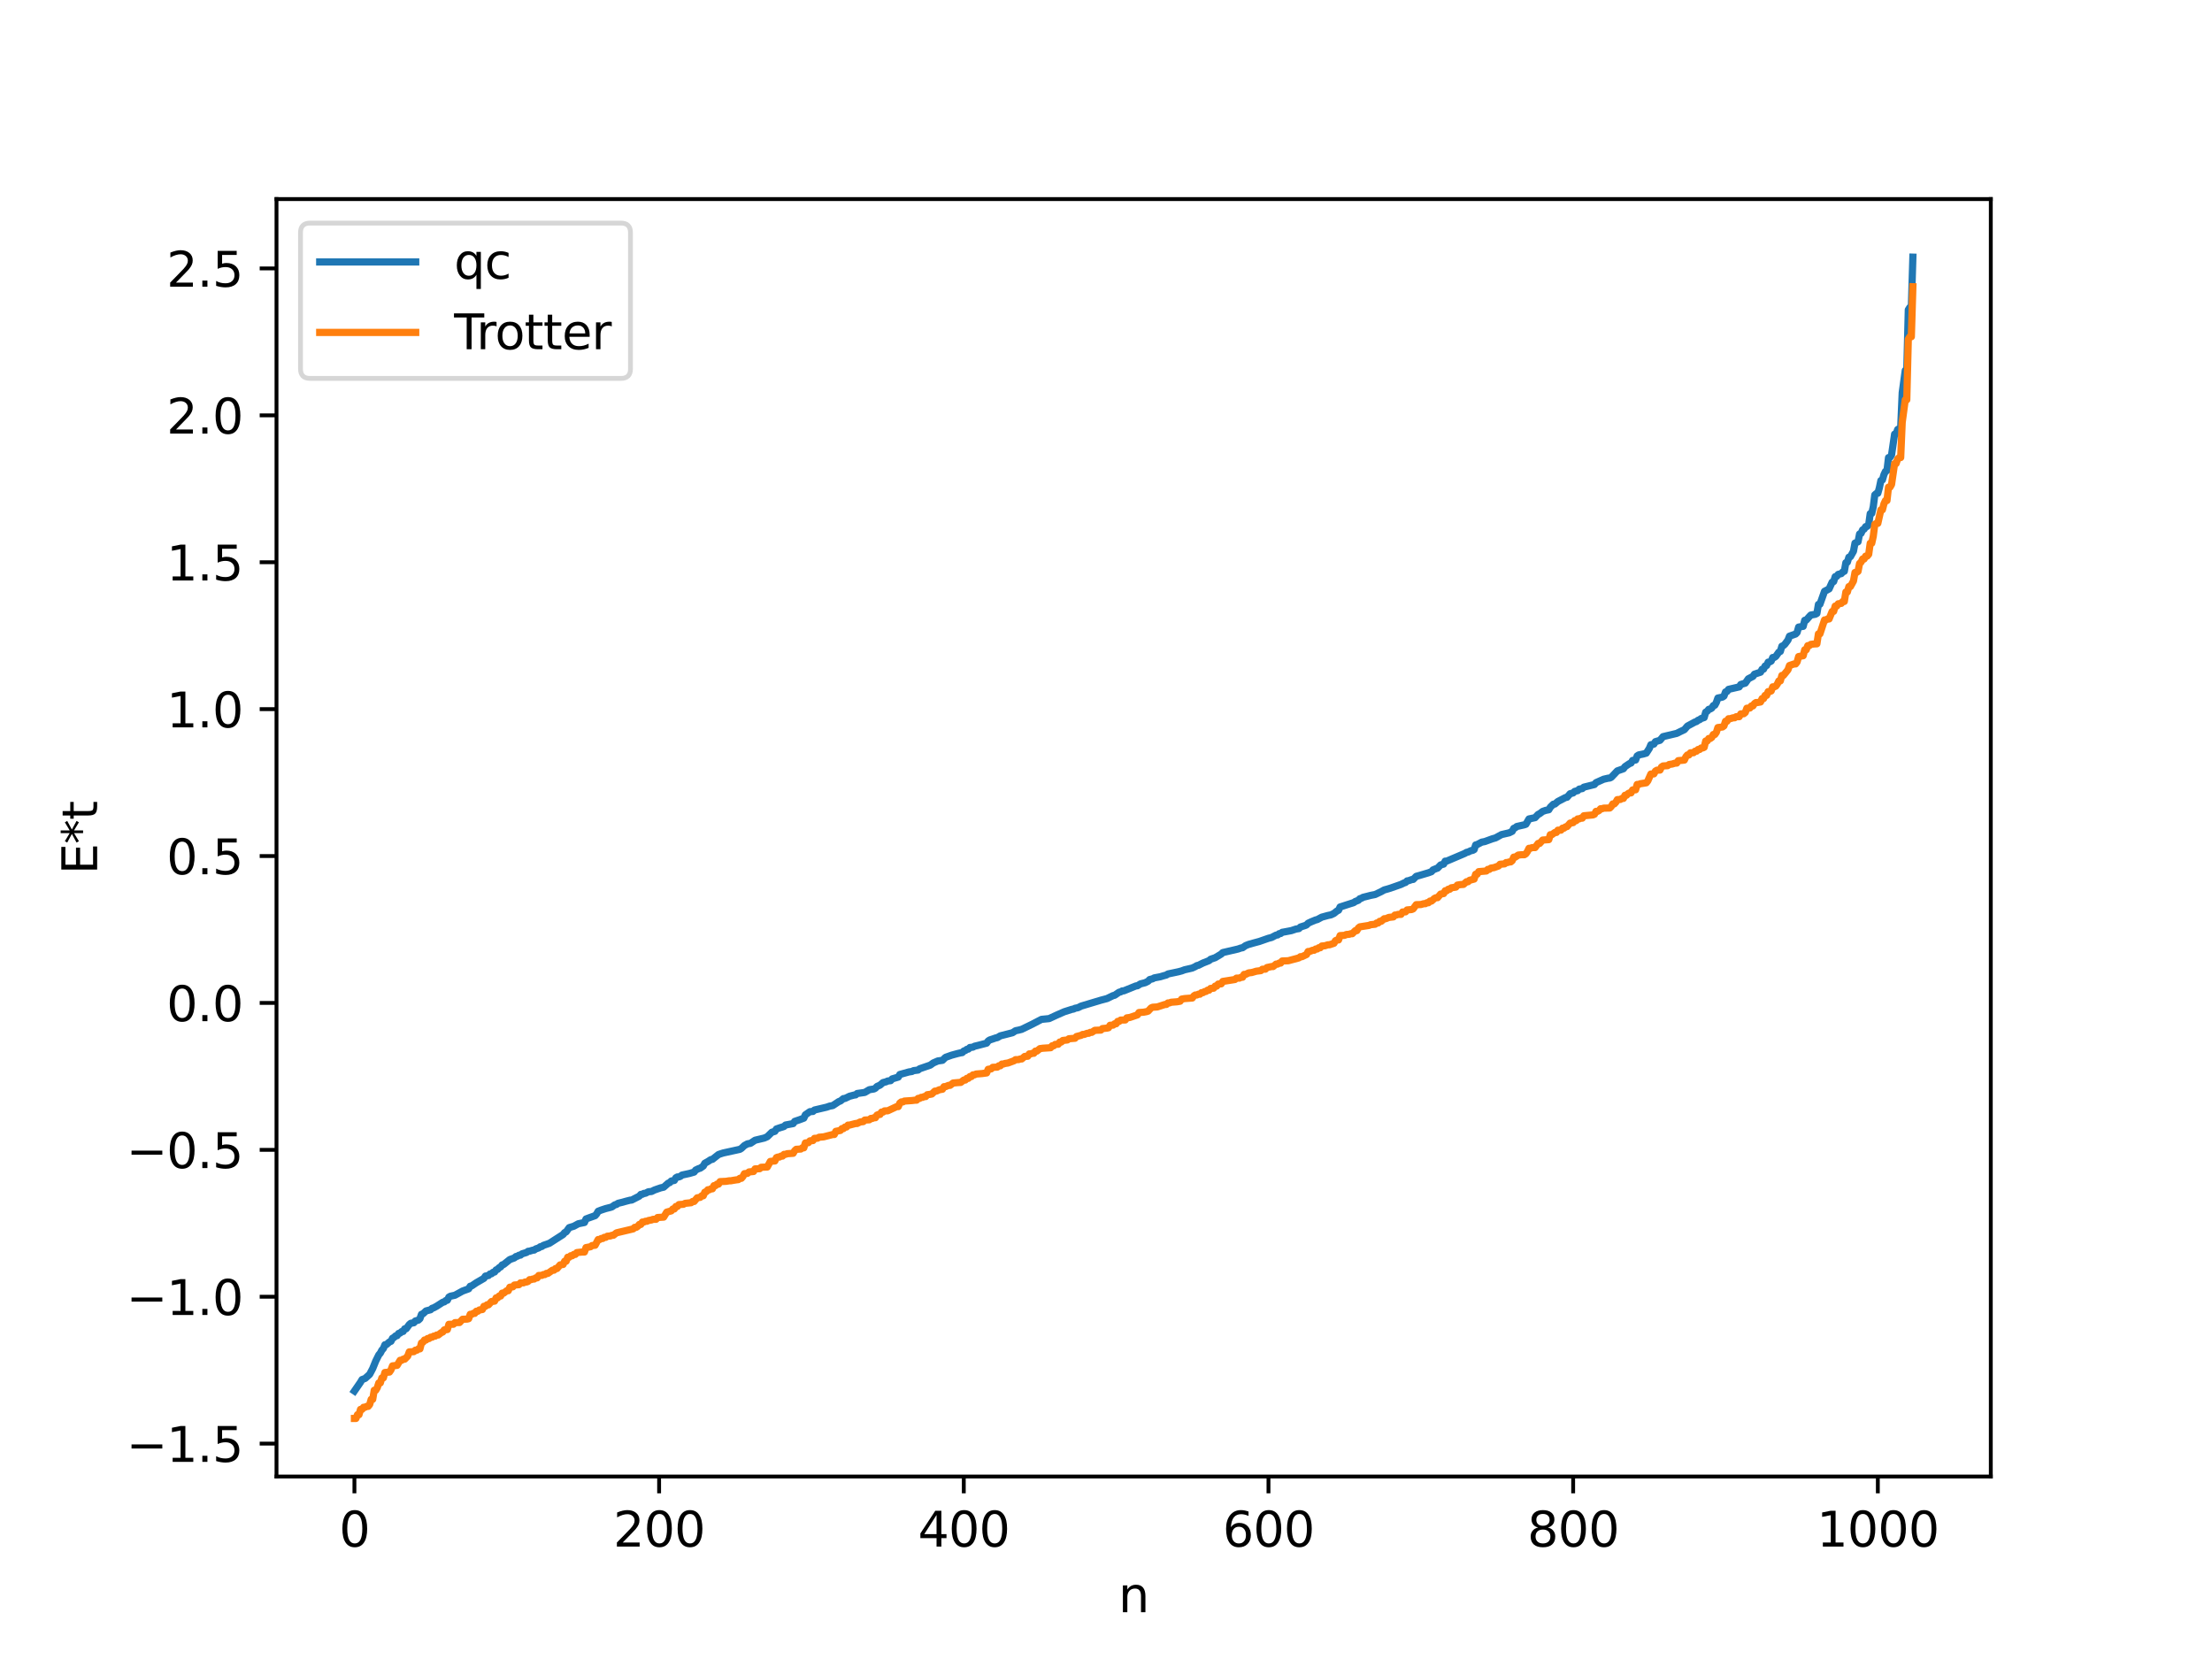 <?xml version="1.0" encoding="utf-8" standalone="no"?>
<!DOCTYPE svg PUBLIC "-//W3C//DTD SVG 1.1//EN"
  "http://www.w3.org/Graphics/SVG/1.1/DTD/svg11.dtd">
<svg xmlns:xlink="http://www.w3.org/1999/xlink" width="460.8pt" height="345.6pt" viewBox="0 0 460.8 345.6" xmlns="http://www.w3.org/2000/svg" version="1.1">
 <defs>
  <style type="text/css">*{stroke-linejoin: round; stroke-linecap: butt}</style>
 </defs>
 <g id="figure_1">
  <g id="patch_1">
   <path d="M 0 345.6 
L 460.8 345.6 
L 460.8 0 
L 0 0 
z
" style="fill: #ffffff"/>
  </g>
  <g id="axes_1">
   <g id="patch_2">
    <path d="M 57.6 307.584 
L 414.72 307.584 
L 414.72 41.472 
L 57.6 41.472 
z
" style="fill: #ffffff"/>
   </g>
   <g id="matplotlib.axis_1">
    <g id="xtick_1">
     <g id="line2d_1">
      <defs>
       <path id="mbce8ba9074" d="M 0 0 
L 0 3.5 
" style="stroke: #000000; stroke-width: 0.8"/>
      </defs>
      <g>
       <use xlink:href="#mbce8ba9074" x="73.833" y="307.584" style="stroke: #000000; stroke-width: 0.8"/>
      </g>
     </g>
     <g id="text_1">
      <!-- 0 -->
      <g transform="translate(70.651 322.182) scale(0.1 -0.1)">
       <defs>
        <path id="DejaVuSans-30" d="M 2034 4250 
Q 1547 4250 1301 3770 
Q 1056 3291 1056 2328 
Q 1056 1369 1301 889 
Q 1547 409 2034 409 
Q 2525 409 2770 889 
Q 3016 1369 3016 2328 
Q 3016 3291 2770 3770 
Q 2525 4250 2034 4250 
z
M 2034 4750 
Q 2819 4750 3233 4129 
Q 3647 3509 3647 2328 
Q 3647 1150 3233 529 
Q 2819 -91 2034 -91 
Q 1250 -91 836 529 
Q 422 1150 422 2328 
Q 422 3509 836 4129 
Q 1250 4750 2034 4750 
z
" transform="scale(0.016)"/>
       </defs>
       <use xlink:href="#DejaVuSans-30"/>
      </g>
     </g>
    </g>
    <g id="xtick_2">
     <g id="line2d_2">
      <g>
       <use xlink:href="#mbce8ba9074" x="137.304" y="307.584" style="stroke: #000000; stroke-width: 0.8"/>
      </g>
     </g>
     <g id="text_2">
      <!-- 200 -->
      <g transform="translate(127.76 322.182) scale(0.1 -0.1)">
       <defs>
        <path id="DejaVuSans-32" d="M 1228 531 
L 3431 531 
L 3431 0 
L 469 0 
L 469 531 
Q 828 903 1448 1529 
Q 2069 2156 2228 2338 
Q 2531 2678 2651 2914 
Q 2772 3150 2772 3378 
Q 2772 3750 2511 3984 
Q 2250 4219 1831 4219 
Q 1534 4219 1204 4116 
Q 875 4013 500 3803 
L 500 4441 
Q 881 4594 1212 4672 
Q 1544 4750 1819 4750 
Q 2544 4750 2975 4387 
Q 3406 4025 3406 3419 
Q 3406 3131 3298 2873 
Q 3191 2616 2906 2266 
Q 2828 2175 2409 1742 
Q 1991 1309 1228 531 
z
" transform="scale(0.016)"/>
       </defs>
       <use xlink:href="#DejaVuSans-32"/>
       <use xlink:href="#DejaVuSans-30" x="63.623"/>
       <use xlink:href="#DejaVuSans-30" x="127.246"/>
      </g>
     </g>
    </g>
    <g id="xtick_3">
     <g id="line2d_3">
      <g>
       <use xlink:href="#mbce8ba9074" x="200.775" y="307.584" style="stroke: #000000; stroke-width: 0.8"/>
      </g>
     </g>
     <g id="text_3">
      <!-- 400 -->
      <g transform="translate(191.231 322.182) scale(0.1 -0.1)">
       <defs>
        <path id="DejaVuSans-34" d="M 2419 4116 
L 825 1625 
L 2419 1625 
L 2419 4116 
z
M 2253 4666 
L 3047 4666 
L 3047 1625 
L 3713 1625 
L 3713 1100 
L 3047 1100 
L 3047 0 
L 2419 0 
L 2419 1100 
L 313 1100 
L 313 1709 
L 2253 4666 
z
" transform="scale(0.016)"/>
       </defs>
       <use xlink:href="#DejaVuSans-34"/>
       <use xlink:href="#DejaVuSans-30" x="63.623"/>
       <use xlink:href="#DejaVuSans-30" x="127.246"/>
      </g>
     </g>
    </g>
    <g id="xtick_4">
     <g id="line2d_4">
      <g>
       <use xlink:href="#mbce8ba9074" x="264.246" y="307.584" style="stroke: #000000; stroke-width: 0.8"/>
      </g>
     </g>
     <g id="text_4">
      <!-- 600 -->
      <g transform="translate(254.702 322.182) scale(0.1 -0.1)">
       <defs>
        <path id="DejaVuSans-36" d="M 2113 2584 
Q 1688 2584 1439 2293 
Q 1191 2003 1191 1497 
Q 1191 994 1439 701 
Q 1688 409 2113 409 
Q 2538 409 2786 701 
Q 3034 994 3034 1497 
Q 3034 2003 2786 2293 
Q 2538 2584 2113 2584 
z
M 3366 4563 
L 3366 3988 
Q 3128 4100 2886 4159 
Q 2644 4219 2406 4219 
Q 1781 4219 1451 3797 
Q 1122 3375 1075 2522 
Q 1259 2794 1537 2939 
Q 1816 3084 2150 3084 
Q 2853 3084 3261 2657 
Q 3669 2231 3669 1497 
Q 3669 778 3244 343 
Q 2819 -91 2113 -91 
Q 1303 -91 875 529 
Q 447 1150 447 2328 
Q 447 3434 972 4092 
Q 1497 4750 2381 4750 
Q 2619 4750 2861 4703 
Q 3103 4656 3366 4563 
z
" transform="scale(0.016)"/>
       </defs>
       <use xlink:href="#DejaVuSans-36"/>
       <use xlink:href="#DejaVuSans-30" x="63.623"/>
       <use xlink:href="#DejaVuSans-30" x="127.246"/>
      </g>
     </g>
    </g>
    <g id="xtick_5">
     <g id="line2d_5">
      <g>
       <use xlink:href="#mbce8ba9074" x="327.717" y="307.584" style="stroke: #000000; stroke-width: 0.8"/>
      </g>
     </g>
     <g id="text_5">
      <!-- 800 -->
      <g transform="translate(318.173 322.182) scale(0.1 -0.1)">
       <defs>
        <path id="DejaVuSans-38" d="M 2034 2216 
Q 1584 2216 1326 1975 
Q 1069 1734 1069 1313 
Q 1069 891 1326 650 
Q 1584 409 2034 409 
Q 2484 409 2743 651 
Q 3003 894 3003 1313 
Q 3003 1734 2745 1975 
Q 2488 2216 2034 2216 
z
M 1403 2484 
Q 997 2584 770 2862 
Q 544 3141 544 3541 
Q 544 4100 942 4425 
Q 1341 4750 2034 4750 
Q 2731 4750 3128 4425 
Q 3525 4100 3525 3541 
Q 3525 3141 3298 2862 
Q 3072 2584 2669 2484 
Q 3125 2378 3379 2068 
Q 3634 1759 3634 1313 
Q 3634 634 3220 271 
Q 2806 -91 2034 -91 
Q 1263 -91 848 271 
Q 434 634 434 1313 
Q 434 1759 690 2068 
Q 947 2378 1403 2484 
z
M 1172 3481 
Q 1172 3119 1398 2916 
Q 1625 2713 2034 2713 
Q 2441 2713 2670 2916 
Q 2900 3119 2900 3481 
Q 2900 3844 2670 4047 
Q 2441 4250 2034 4250 
Q 1625 4250 1398 4047 
Q 1172 3844 1172 3481 
z
" transform="scale(0.016)"/>
       </defs>
       <use xlink:href="#DejaVuSans-38"/>
       <use xlink:href="#DejaVuSans-30" x="63.623"/>
       <use xlink:href="#DejaVuSans-30" x="127.246"/>
      </g>
     </g>
    </g>
    <g id="xtick_6">
     <g id="line2d_6">
      <g>
       <use xlink:href="#mbce8ba9074" x="391.188" y="307.584" style="stroke: #000000; stroke-width: 0.8"/>
      </g>
     </g>
     <g id="text_6">
      <!-- 1000 -->
      <g transform="translate(378.463 322.182) scale(0.1 -0.1)">
       <defs>
        <path id="DejaVuSans-31" d="M 794 531 
L 1825 531 
L 1825 4091 
L 703 3866 
L 703 4441 
L 1819 4666 
L 2450 4666 
L 2450 531 
L 3481 531 
L 3481 0 
L 794 0 
L 794 531 
z
" transform="scale(0.016)"/>
       </defs>
       <use xlink:href="#DejaVuSans-31"/>
       <use xlink:href="#DejaVuSans-30" x="63.623"/>
       <use xlink:href="#DejaVuSans-30" x="127.246"/>
       <use xlink:href="#DejaVuSans-30" x="190.869"/>
      </g>
     </g>
    </g>
    <g id="text_7">
     <!-- n -->
     <g transform="translate(232.991 335.861) scale(0.1 -0.1)">
      <defs>
       <path id="DejaVuSans-6e" d="M 3513 2113 
L 3513 0 
L 2938 0 
L 2938 2094 
Q 2938 2591 2744 2837 
Q 2550 3084 2163 3084 
Q 1697 3084 1428 2787 
Q 1159 2491 1159 1978 
L 1159 0 
L 581 0 
L 581 3500 
L 1159 3500 
L 1159 2956 
Q 1366 3272 1645 3428 
Q 1925 3584 2291 3584 
Q 2894 3584 3203 3211 
Q 3513 2838 3513 2113 
z
" transform="scale(0.016)"/>
      </defs>
      <use xlink:href="#DejaVuSans-6e"/>
     </g>
    </g>
   </g>
   <g id="matplotlib.axis_2">
    <g id="ytick_1">
     <g id="line2d_7">
      <defs>
       <path id="m61a77bcfd3" d="M 0 0 
L -3.5 0 
" style="stroke: #000000; stroke-width: 0.8"/>
      </defs>
      <g>
       <use xlink:href="#m61a77bcfd3" x="57.6" y="300.735" style="stroke: #000000; stroke-width: 0.8"/>
      </g>
     </g>
     <g id="text_8">
      <!-- −1.5 -->
      <g transform="translate(26.317 304.534) scale(0.1 -0.1)">
       <defs>
        <path id="DejaVuSans-2212" d="M 678 2272 
L 4684 2272 
L 4684 1741 
L 678 1741 
L 678 2272 
z
" transform="scale(0.016)"/>
        <path id="DejaVuSans-2e" d="M 684 794 
L 1344 794 
L 1344 0 
L 684 0 
L 684 794 
z
" transform="scale(0.016)"/>
        <path id="DejaVuSans-35" d="M 691 4666 
L 3169 4666 
L 3169 4134 
L 1269 4134 
L 1269 2991 
Q 1406 3038 1543 3061 
Q 1681 3084 1819 3084 
Q 2600 3084 3056 2656 
Q 3513 2228 3513 1497 
Q 3513 744 3044 326 
Q 2575 -91 1722 -91 
Q 1428 -91 1123 -41 
Q 819 9 494 109 
L 494 744 
Q 775 591 1075 516 
Q 1375 441 1709 441 
Q 2250 441 2565 725 
Q 2881 1009 2881 1497 
Q 2881 1984 2565 2268 
Q 2250 2553 1709 2553 
Q 1456 2553 1204 2497 
Q 953 2441 691 2322 
L 691 4666 
z
" transform="scale(0.016)"/>
       </defs>
       <use xlink:href="#DejaVuSans-2212"/>
       <use xlink:href="#DejaVuSans-31" x="83.789"/>
       <use xlink:href="#DejaVuSans-2e" x="147.412"/>
       <use xlink:href="#DejaVuSans-35" x="179.199"/>
      </g>
     </g>
    </g>
    <g id="ytick_2">
     <g id="line2d_8">
      <g>
       <use xlink:href="#m61a77bcfd3" x="57.6" y="270.133" style="stroke: #000000; stroke-width: 0.8"/>
      </g>
     </g>
     <g id="text_9">
      <!-- −1.0 -->
      <g transform="translate(26.317 273.933) scale(0.1 -0.1)">
       <use xlink:href="#DejaVuSans-2212"/>
       <use xlink:href="#DejaVuSans-31" x="83.789"/>
       <use xlink:href="#DejaVuSans-2e" x="147.412"/>
       <use xlink:href="#DejaVuSans-30" x="179.199"/>
      </g>
     </g>
    </g>
    <g id="ytick_3">
     <g id="line2d_9">
      <g>
       <use xlink:href="#m61a77bcfd3" x="57.6" y="239.532" style="stroke: #000000; stroke-width: 0.8"/>
      </g>
     </g>
     <g id="text_10">
      <!-- −0.5 -->
      <g transform="translate(26.317 243.331) scale(0.1 -0.1)">
       <use xlink:href="#DejaVuSans-2212"/>
       <use xlink:href="#DejaVuSans-30" x="83.789"/>
       <use xlink:href="#DejaVuSans-2e" x="147.412"/>
       <use xlink:href="#DejaVuSans-35" x="179.199"/>
      </g>
     </g>
    </g>
    <g id="ytick_4">
     <g id="line2d_10">
      <g>
       <use xlink:href="#m61a77bcfd3" x="57.6" y="208.93" style="stroke: #000000; stroke-width: 0.8"/>
      </g>
     </g>
     <g id="text_11">
      <!-- 0.0 -->
      <g transform="translate(34.697 212.729) scale(0.1 -0.1)">
       <use xlink:href="#DejaVuSans-30"/>
       <use xlink:href="#DejaVuSans-2e" x="63.623"/>
       <use xlink:href="#DejaVuSans-30" x="95.41"/>
      </g>
     </g>
    </g>
    <g id="ytick_5">
     <g id="line2d_11">
      <g>
       <use xlink:href="#m61a77bcfd3" x="57.6" y="178.328" style="stroke: #000000; stroke-width: 0.8"/>
      </g>
     </g>
     <g id="text_12">
      <!-- 0.5 -->
      <g transform="translate(34.697 182.127) scale(0.1 -0.1)">
       <use xlink:href="#DejaVuSans-30"/>
       <use xlink:href="#DejaVuSans-2e" x="63.623"/>
       <use xlink:href="#DejaVuSans-35" x="95.41"/>
      </g>
     </g>
    </g>
    <g id="ytick_6">
     <g id="line2d_12">
      <g>
       <use xlink:href="#m61a77bcfd3" x="57.6" y="147.726" style="stroke: #000000; stroke-width: 0.8"/>
      </g>
     </g>
     <g id="text_13">
      <!-- 1.0 -->
      <g transform="translate(34.697 151.525) scale(0.1 -0.1)">
       <use xlink:href="#DejaVuSans-31"/>
       <use xlink:href="#DejaVuSans-2e" x="63.623"/>
       <use xlink:href="#DejaVuSans-30" x="95.41"/>
      </g>
     </g>
    </g>
    <g id="ytick_7">
     <g id="line2d_13">
      <g>
       <use xlink:href="#m61a77bcfd3" x="57.6" y="117.124" style="stroke: #000000; stroke-width: 0.8"/>
      </g>
     </g>
     <g id="text_14">
      <!-- 1.5 -->
      <g transform="translate(34.697 120.924) scale(0.1 -0.1)">
       <use xlink:href="#DejaVuSans-31"/>
       <use xlink:href="#DejaVuSans-2e" x="63.623"/>
       <use xlink:href="#DejaVuSans-35" x="95.41"/>
      </g>
     </g>
    </g>
    <g id="ytick_8">
     <g id="line2d_14">
      <g>
       <use xlink:href="#m61a77bcfd3" x="57.6" y="86.523" style="stroke: #000000; stroke-width: 0.8"/>
      </g>
     </g>
     <g id="text_15">
      <!-- 2.0 -->
      <g transform="translate(34.697 90.322) scale(0.1 -0.1)">
       <use xlink:href="#DejaVuSans-32"/>
       <use xlink:href="#DejaVuSans-2e" x="63.623"/>
       <use xlink:href="#DejaVuSans-30" x="95.41"/>
      </g>
     </g>
    </g>
    <g id="ytick_9">
     <g id="line2d_15">
      <g>
       <use xlink:href="#m61a77bcfd3" x="57.6" y="55.921" style="stroke: #000000; stroke-width: 0.8"/>
      </g>
     </g>
     <g id="text_16">
      <!-- 2.5 -->
      <g transform="translate(34.697 59.72) scale(0.1 -0.1)">
       <use xlink:href="#DejaVuSans-32"/>
       <use xlink:href="#DejaVuSans-2e" x="63.623"/>
       <use xlink:href="#DejaVuSans-35" x="95.41"/>
      </g>
     </g>
    </g>
    <g id="text_17">
     <!-- E*t -->
     <g transform="translate(20.238 182.148) rotate(-90) scale(0.1 -0.1)">
      <defs>
       <path id="DejaVuSans-45" d="M 628 4666 
L 3578 4666 
L 3578 4134 
L 1259 4134 
L 1259 2753 
L 3481 2753 
L 3481 2222 
L 1259 2222 
L 1259 531 
L 3634 531 
L 3634 0 
L 628 0 
L 628 4666 
z
" transform="scale(0.016)"/>
       <path id="DejaVuSans-2a" d="M 3009 3897 
L 1888 3291 
L 3009 2681 
L 2828 2375 
L 1778 3009 
L 1778 1831 
L 1422 1831 
L 1422 3009 
L 372 2375 
L 191 2681 
L 1313 3291 
L 191 3897 
L 372 4206 
L 1422 3572 
L 1422 4750 
L 1778 4750 
L 1778 3572 
L 2828 4206 
L 3009 3897 
z
" transform="scale(0.016)"/>
       <path id="DejaVuSans-74" d="M 1172 4494 
L 1172 3500 
L 2356 3500 
L 2356 3053 
L 1172 3053 
L 1172 1153 
Q 1172 725 1289 603 
Q 1406 481 1766 481 
L 2356 481 
L 2356 0 
L 1766 0 
Q 1100 0 847 248 
Q 594 497 594 1153 
L 594 3053 
L 172 3053 
L 172 3500 
L 594 3500 
L 594 4494 
L 1172 4494 
z
" transform="scale(0.016)"/>
      </defs>
      <use xlink:href="#DejaVuSans-45"/>
      <use xlink:href="#DejaVuSans-2a" x="63.184"/>
      <use xlink:href="#DejaVuSans-74" x="113.184"/>
     </g>
    </g>
   </g>
   <g id="line2d_16">
    <path d="M 73.833 289.777 
L 75.102 287.937 
L 75.42 287.393 
L 76.054 287.159 
L 77.006 286.3 
L 77.641 285.091 
L 78.276 283.527 
L 78.91 282.247 
L 79.228 281.88 
L 79.545 281.268 
L 79.862 280.92 
L 80.18 280.139 
L 80.497 280.098 
L 81.132 279.545 
L 81.449 279.422 
L 81.767 278.778 
L 82.084 278.614 
L 82.401 278.298 
L 82.719 278.248 
L 83.036 277.78 
L 83.353 277.701 
L 83.671 277.395 
L 83.988 277.367 
L 84.305 276.813 
L 84.623 276.797 
L 85.258 275.927 
L 85.575 275.666 
L 86.21 275.554 
L 86.527 275.181 
L 87.162 275.001 
L 87.479 274.7 
L 87.796 273.799 
L 88.114 273.688 
L 88.748 273.094 
L 89.7 272.842 
L 90.018 272.542 
L 90.335 272.447 
L 90.97 272.1 
L 92.239 271.282 
L 92.557 271.206 
L 92.874 270.925 
L 93.191 270.864 
L 93.509 270.213 
L 93.826 270.027 
L 94.778 269.82 
L 96.365 268.946 
L 97.634 268.484 
L 97.952 267.948 
L 98.269 267.87 
L 99.221 267.222 
L 100.808 266.304 
L 101.125 265.829 
L 101.76 265.718 
L 102.077 265.388 
L 102.395 265.345 
L 102.712 265.045 
L 103.029 264.99 
L 103.347 264.542 
L 103.664 264.428 
L 103.981 264.073 
L 104.299 263.919 
L 104.616 263.504 
L 104.934 263.406 
L 106.203 262.386 
L 107.155 262.048 
L 107.472 261.76 
L 107.79 261.696 
L 108.107 261.489 
L 108.424 261.468 
L 108.742 261.196 
L 109.694 260.91 
L 110.011 260.671 
L 110.329 260.64 
L 110.963 260.444 
L 111.281 260.412 
L 111.598 260.174 
L 112.233 259.96 
L 112.55 259.721 
L 112.867 259.668 
L 113.185 259.44 
L 114.454 258.996 
L 117.31 257.164 
L 117.628 256.768 
L 117.945 256.615 
L 118.58 255.735 
L 119.532 255.446 
L 120.484 254.928 
L 121.753 254.669 
L 122.071 253.935 
L 122.705 253.697 
L 123.975 253.244 
L 124.292 252.876 
L 124.61 252.327 
L 125.244 252.078 
L 126.196 251.763 
L 127.148 251.524 
L 127.466 251.425 
L 128.1 250.978 
L 128.418 250.914 
L 128.735 250.675 
L 129.687 250.444 
L 130.322 250.262 
L 131.274 250.015 
L 131.591 249.995 
L 133.178 249.178 
L 133.496 248.816 
L 133.813 248.791 
L 134.13 248.606 
L 134.448 248.59 
L 135.082 248.263 
L 135.717 248.213 
L 136.352 247.897 
L 136.986 247.674 
L 137.621 247.454 
L 138.256 247.311 
L 138.891 246.752 
L 139.208 246.467 
L 139.525 246.356 
L 139.843 246.025 
L 140.477 245.906 
L 140.795 245.353 
L 141.112 245.177 
L 141.429 245.176 
L 141.747 245.049 
L 142.064 244.789 
L 143.651 244.445 
L 144.603 244.167 
L 144.92 243.743 
L 145.555 243.44 
L 145.872 243.354 
L 146.507 242.906 
L 146.824 242.329 
L 147.459 241.974 
L 148.094 241.561 
L 148.411 241.514 
L 149.681 240.509 
L 150.633 240.191 
L 154.124 239.428 
L 154.441 239.232 
L 155.076 238.636 
L 155.71 238.286 
L 156.345 238.172 
L 157.297 237.531 
L 159.201 237.077 
L 159.836 236.801 
L 160.788 235.867 
L 161.423 235.681 
L 161.74 235.185 
L 162.375 234.964 
L 163.327 234.662 
L 163.644 234.362 
L 165.231 234.064 
L 165.548 233.606 
L 166.5 233.285 
L 167.453 232.931 
L 167.77 232.238 
L 168.722 231.579 
L 169.357 231.534 
L 169.674 231.236 
L 171.261 230.865 
L 172.213 230.642 
L 172.848 230.422 
L 173.482 230.31 
L 174.752 229.47 
L 175.069 229.366 
L 175.704 228.854 
L 176.021 228.833 
L 176.973 228.372 
L 177.925 228.119 
L 178.243 228.084 
L 178.56 227.798 
L 180.147 227.574 
L 181.099 227.004 
L 182.051 226.854 
L 182.368 226.689 
L 182.686 226.334 
L 183.32 226.058 
L 183.955 225.515 
L 184.59 225.36 
L 184.907 225.198 
L 185.542 225.119 
L 185.859 224.753 
L 187.129 224.378 
L 187.446 223.835 
L 189.35 223.304 
L 189.985 223.211 
L 190.302 223.035 
L 191.254 222.913 
L 191.572 222.647 
L 193.793 221.884 
L 194.428 221.429 
L 195.38 221.014 
L 196.332 220.883 
L 196.967 220.265 
L 198.236 219.813 
L 199.505 219.466 
L 200.14 219.32 
L 200.458 219.276 
L 200.775 218.948 
L 201.092 218.843 
L 201.41 218.6 
L 201.727 218.547 
L 202.044 218.213 
L 202.679 218.145 
L 202.996 217.951 
L 203.631 217.803 
L 205.535 217.308 
L 205.853 216.864 
L 206.17 216.647 
L 206.805 216.441 
L 207.439 216.217 
L 207.757 216.161 
L 208.391 215.783 
L 210.93 215.136 
L 211.565 214.718 
L 212.2 214.591 
L 212.834 214.428 
L 215.056 213.349 
L 216.96 212.353 
L 218.547 212.193 
L 220.134 211.459 
L 221.72 210.763 
L 223.307 210.257 
L 223.624 210.21 
L 223.942 210.045 
L 224.577 209.917 
L 225.211 209.593 
L 229.337 208.356 
L 230.606 208.02 
L 231.876 207.403 
L 232.193 207.336 
L 233.145 206.688 
L 233.462 206.628 
L 233.78 206.426 
L 234.097 206.415 
L 236.636 205.385 
L 236.953 205.352 
L 237.588 204.958 
L 238.54 204.721 
L 239.175 204.408 
L 239.492 204.06 
L 240.127 203.899 
L 240.444 203.715 
L 241.714 203.474 
L 242.348 203.282 
L 242.983 203.111 
L 243.3 202.897 
L 244.887 202.563 
L 245.522 202.425 
L 246.157 202.257 
L 246.791 202.018 
L 247.743 201.806 
L 248.378 201.653 
L 249.013 201.358 
L 249.33 201.148 
L 249.648 201.096 
L 250.6 200.617 
L 251.869 200.115 
L 252.186 199.83 
L 253.139 199.509 
L 254.408 198.747 
L 254.725 198.438 
L 257.899 197.701 
L 258.534 197.48 
L 258.851 197.432 
L 259.486 196.986 
L 260.12 196.735 
L 261.072 196.466 
L 262.342 196.124 
L 264.246 195.458 
L 264.881 195.298 
L 265.833 194.802 
L 266.15 194.768 
L 266.467 194.502 
L 266.785 194.471 
L 267.102 194.218 
L 267.737 194.104 
L 269.006 193.864 
L 269.958 193.544 
L 270.593 193.44 
L 270.91 193.113 
L 271.862 192.809 
L 272.18 192.678 
L 272.497 192.329 
L 273.132 192.034 
L 274.084 191.642 
L 274.401 191.572 
L 275.353 191.06 
L 276.623 190.712 
L 277.258 190.58 
L 277.892 190.279 
L 278.527 189.769 
L 278.844 189.62 
L 279.162 188.941 
L 282.018 188.02 
L 282.335 187.795 
L 282.97 187.548 
L 283.287 187.211 
L 283.605 187.136 
L 283.922 186.935 
L 284.874 186.697 
L 285.509 186.532 
L 286.461 186.343 
L 287.73 185.742 
L 288.365 185.388 
L 289 185.214 
L 289.634 185.023 
L 291.856 184.241 
L 292.491 183.933 
L 292.808 183.828 
L 293.125 183.509 
L 293.443 183.463 
L 294.077 183.235 
L 294.395 183.197 
L 295.029 182.553 
L 295.664 182.383 
L 297.568 181.819 
L 298.203 181.583 
L 298.52 181.216 
L 299.155 180.953 
L 299.472 180.846 
L 300.107 180.183 
L 300.742 180.007 
L 301.059 179.389 
L 301.377 179.385 
L 305.185 177.763 
L 305.502 177.556 
L 305.82 177.5 
L 306.454 177.197 
L 306.772 177.159 
L 307.089 176.985 
L 307.406 176.013 
L 307.724 175.936 
L 308.676 175.433 
L 309.31 175.311 
L 310.897 174.733 
L 311.532 174.556 
L 312.801 173.856 
L 314.388 173.492 
L 315.023 173.174 
L 315.34 172.56 
L 315.658 172.434 
L 315.975 172.176 
L 317.562 171.817 
L 317.879 171.699 
L 318.514 170.602 
L 319.783 170.334 
L 320.418 169.652 
L 320.735 169.511 
L 321.37 169.03 
L 322.005 168.812 
L 322.639 168.689 
L 322.957 168.155 
L 323.591 167.534 
L 323.909 167.498 
L 324.543 166.962 
L 326.13 166.137 
L 326.448 166.084 
L 327.082 165.349 
L 327.717 165.18 
L 328.034 164.862 
L 328.669 164.705 
L 328.986 164.385 
L 329.621 164.278 
L 329.939 163.981 
L 332.16 163.429 
L 332.477 163.039 
L 334.064 162.329 
L 335.016 162.108 
L 335.334 162.083 
L 335.651 161.93 
L 336.92 160.591 
L 338.19 160.147 
L 338.507 159.707 
L 339.459 159.065 
L 339.777 158.954 
L 340.094 158.413 
L 340.729 158.323 
L 341.046 157.481 
L 341.363 157.265 
L 342.315 157.075 
L 342.95 156.892 
L 343.585 155.91 
L 343.902 155.145 
L 344.537 155.011 
L 344.854 154.5 
L 345.806 154.219 
L 346.441 153.454 
L 349.297 152.776 
L 349.932 152.455 
L 350.884 152.006 
L 351.519 151.259 
L 353.105 150.403 
L 353.423 150.308 
L 353.74 150.036 
L 354.058 149.931 
L 354.375 149.684 
L 355.01 149.48 
L 355.327 148.347 
L 355.644 148.174 
L 355.962 147.766 
L 356.279 147.697 
L 356.596 147.503 
L 356.914 146.991 
L 357.231 146.912 
L 357.548 146.323 
L 357.866 145.414 
L 358.818 145.22 
L 359.135 145.004 
L 359.453 144.145 
L 359.77 144.047 
L 360.087 143.605 
L 362.309 143.092 
L 362.626 142.595 
L 363.578 142.307 
L 364.213 141.403 
L 365.165 140.908 
L 365.482 140.446 
L 366.752 140.027 
L 367.069 139.42 
L 367.386 139.396 
L 367.704 138.733 
L 368.021 138.639 
L 368.339 137.939 
L 368.656 137.895 
L 368.973 137.719 
L 369.291 136.968 
L 369.608 136.954 
L 369.925 136.749 
L 370.56 135.858 
L 370.877 135.707 
L 371.195 134.618 
L 371.512 134.491 
L 371.829 134.194 
L 372.464 133.343 
L 372.781 132.528 
L 374.051 132.079 
L 374.368 131.754 
L 374.686 130.632 
L 375.638 130.479 
L 375.955 129.219 
L 376.272 129.18 
L 376.907 128.463 
L 377.224 128.128 
L 378.177 127.96 
L 378.494 127.784 
L 378.811 125.91 
L 379.129 125.871 
L 380.081 123.18 
L 381.033 122.68 
L 381.667 121.276 
L 381.985 121.148 
L 382.302 120.128 
L 382.62 120.071 
L 382.937 119.651 
L 383.572 119.497 
L 383.889 119.142 
L 384.206 119.012 
L 384.524 117.219 
L 384.841 117.112 
L 385.158 116.077 
L 385.476 115.966 
L 386.11 114.845 
L 386.428 113.139 
L 387.062 112.866 
L 387.38 111.237 
L 387.697 111.102 
L 388.015 110.377 
L 388.332 110.23 
L 388.649 109.703 
L 388.967 109.653 
L 389.284 109.267 
L 389.601 107.002 
L 389.919 106.951 
L 390.236 105.563 
L 390.553 103.097 
L 390.871 102.816 
L 391.188 102.75 
L 391.505 101.632 
L 391.823 100.104 
L 392.14 99.976 
L 392.458 98.879 
L 392.775 98.202 
L 393.092 98.038 
L 393.41 95.33 
L 393.727 95.277 
L 394.044 94.77 
L 394.679 90.435 
L 394.996 90.375 
L 395.314 89.473 
L 395.948 89.105 
L 396.266 81.803 
L 396.9 77.166 
L 397.218 77.071 
L 397.535 64.537 
L 397.853 64.036 
L 398.17 63.939 
L 398.487 53.568 
L 398.487 53.568 
" clip-path="url(#pd77323ce01)" style="fill: none; stroke: #1f77b4; stroke-width: 1.5; stroke-linecap: square"/>
   </g>
   <g id="line2d_17">
    <path d="M 73.833 295.488 
L 74.15 295.488 
L 74.467 294.708 
L 74.785 294.708 
L 75.102 293.599 
L 75.42 293.599 
L 75.737 293.161 
L 76.054 293.161 
L 76.372 292.977 
L 76.689 292.977 
L 77.006 292.595 
L 77.324 291.51 
L 77.641 291.51 
L 77.958 289.619 
L 78.276 289.619 
L 78.593 289.082 
L 78.91 288.092 
L 79.228 288.092 
L 79.545 287.043 
L 79.862 287.043 
L 80.18 285.914 
L 81.132 285.827 
L 81.449 285.368 
L 81.767 284.535 
L 82.719 284.43 
L 83.353 283.374 
L 83.671 283.374 
L 83.988 283.141 
L 84.305 283.141 
L 84.94 282.498 
L 85.258 281.623 
L 86.21 281.574 
L 86.527 281.267 
L 86.844 281.267 
L 87.162 280.996 
L 87.479 280.996 
L 87.796 279.764 
L 88.114 279.6 
L 88.431 279.147 
L 88.748 279.147 
L 89.066 278.842 
L 89.383 278.842 
L 89.7 278.563 
L 90.018 278.563 
L 90.335 278.34 
L 90.653 278.34 
L 90.97 278.11 
L 91.287 278.11 
L 91.922 277.612 
L 92.239 277.479 
L 92.557 277.032 
L 93.191 276.971 
L 93.509 275.879 
L 94.461 275.864 
L 94.778 275.528 
L 95.73 275.506 
L 96.365 274.824 
L 97.317 274.792 
L 97.634 274.706 
L 97.952 273.797 
L 98.269 273.797 
L 98.586 273.597 
L 98.904 273.597 
L 99.221 273.156 
L 99.539 273.156 
L 99.856 272.89 
L 100.491 272.794 
L 100.808 272.126 
L 101.125 272.126 
L 101.443 271.823 
L 101.76 271.823 
L 102.395 271.13 
L 103.029 271.052 
L 103.347 270.371 
L 103.664 270.371 
L 103.981 269.987 
L 104.299 269.987 
L 104.616 269.383 
L 104.934 269.383 
L 105.568 268.881 
L 105.886 268.881 
L 106.203 268.152 
L 106.838 268.069 
L 107.155 267.697 
L 108.107 267.623 
L 108.424 267.25 
L 109.059 267.237 
L 109.377 267.07 
L 109.694 267.07 
L 110.011 266.936 
L 110.329 266.576 
L 110.646 266.576 
L 110.963 266.448 
L 111.281 266.448 
L 111.598 266.202 
L 111.915 266.202 
L 112.233 265.702 
L 112.867 265.691 
L 113.185 265.518 
L 113.502 265.518 
L 113.82 265.273 
L 114.137 265.273 
L 115.089 264.602 
L 115.406 264.602 
L 115.724 264.259 
L 116.041 264.259 
L 116.676 263.505 
L 117.31 263.41 
L 117.628 262.737 
L 117.945 262.737 
L 118.262 261.902 
L 118.58 261.902 
L 118.897 261.594 
L 119.215 261.594 
L 119.532 261.318 
L 119.849 261.318 
L 120.167 260.936 
L 121.119 260.833 
L 121.753 260.817 
L 122.071 259.899 
L 123.023 259.718 
L 123.34 259.47 
L 123.975 259.405 
L 124.61 258.217 
L 124.927 258.217 
L 125.244 258.002 
L 125.562 258.002 
L 125.879 257.761 
L 126.196 257.761 
L 126.514 257.527 
L 127.148 257.479 
L 127.466 257.329 
L 127.783 257.329 
L 128.418 256.826 
L 131.909 255.997 
L 132.226 255.675 
L 132.543 255.675 
L 132.861 255.46 
L 133.178 255.074 
L 133.496 255.074 
L 133.813 254.575 
L 134.13 254.575 
L 134.448 254.415 
L 134.765 254.415 
L 135.082 254.254 
L 135.717 254.142 
L 136.034 254.008 
L 136.669 254 
L 136.986 253.631 
L 138.256 253.548 
L 138.891 252.509 
L 139.843 252.245 
L 140.16 251.852 
L 140.477 251.852 
L 140.795 251.333 
L 141.112 251.333 
L 141.429 250.937 
L 142.381 250.871 
L 142.699 250.68 
L 143.968 250.55 
L 144.286 250.288 
L 144.603 250.288 
L 145.238 249.529 
L 145.872 249.429 
L 146.19 249.102 
L 146.507 249.102 
L 146.824 248.349 
L 147.142 248.246 
L 147.459 247.851 
L 147.777 247.851 
L 148.094 247.651 
L 148.411 247.651 
L 148.729 246.992 
L 149.046 246.992 
L 149.363 246.676 
L 149.681 246.676 
L 149.998 246.152 
L 151.267 246.092 
L 151.902 245.984 
L 152.22 245.984 
L 152.854 245.87 
L 153.489 245.771 
L 153.806 245.736 
L 154.124 245.466 
L 154.441 245.466 
L 154.758 245.101 
L 155.076 244.499 
L 155.71 244.436 
L 156.028 244.136 
L 156.98 244.042 
L 157.297 243.502 
L 158.249 243.464 
L 158.567 243.166 
L 159.836 243.112 
L 160.471 241.949 
L 161.105 241.872 
L 161.423 241.853 
L 161.74 241.156 
L 162.058 241.034 
L 162.375 241.034 
L 162.692 240.836 
L 163.01 240.836 
L 163.327 240.476 
L 163.644 240.476 
L 163.962 240.34 
L 165.231 240.252 
L 165.548 239.711 
L 165.866 239.424 
L 166.818 239.365 
L 167.135 239.117 
L 167.453 239.117 
L 167.77 238.099 
L 168.405 238.04 
L 168.722 237.66 
L 169.357 237.598 
L 169.674 237.141 
L 170.309 237.11 
L 170.626 236.908 
L 171.578 236.825 
L 173.482 236.337 
L 173.8 236.337 
L 174.117 235.678 
L 175.069 235.493 
L 175.386 235.111 
L 175.704 235.111 
L 176.021 234.78 
L 176.339 234.78 
L 176.656 234.377 
L 176.973 234.377 
L 178.243 234.044 
L 178.56 234.044 
L 179.195 233.723 
L 179.829 233.654 
L 180.147 233.328 
L 181.099 233.275 
L 181.416 232.991 
L 181.734 232.991 
L 182.051 232.84 
L 182.368 232.84 
L 182.686 232.305 
L 183.003 232.167 
L 183.32 232.167 
L 183.638 231.668 
L 183.955 231.668 
L 184.272 231.415 
L 184.907 231.411 
L 186.811 230.526 
L 187.129 230.526 
L 187.446 229.796 
L 187.763 229.552 
L 188.081 229.552 
L 188.398 229.373 
L 189.985 229.265 
L 190.62 229.187 
L 190.937 229.187 
L 191.254 228.817 
L 191.572 228.817 
L 191.889 228.599 
L 192.206 228.599 
L 192.524 228.434 
L 192.841 228.434 
L 193.158 228.052 
L 193.793 227.967 
L 194.11 227.904 
L 194.745 227.303 
L 195.062 227.303 
L 195.697 227.011 
L 196.332 226.909 
L 196.649 226.375 
L 196.967 226.375 
L 197.601 226.097 
L 197.919 226.097 
L 198.553 225.613 
L 199.505 225.525 
L 200.14 225.485 
L 200.775 224.994 
L 201.092 224.994 
L 201.41 224.64 
L 201.727 224.64 
L 202.044 224.269 
L 202.362 224.269 
L 202.679 223.914 
L 202.996 223.914 
L 203.314 223.744 
L 204.583 223.643 
L 205.535 223.514 
L 205.853 222.755 
L 206.487 222.665 
L 206.805 222.344 
L 207.757 222.302 
L 208.074 222.023 
L 208.391 222.023 
L 208.709 221.661 
L 209.026 221.661 
L 209.343 221.54 
L 209.978 221.445 
L 211.248 220.974 
L 211.565 220.741 
L 212.2 220.734 
L 212.517 220.603 
L 212.834 220.603 
L 213.469 220.072 
L 214.104 220.033 
L 214.421 219.545 
L 214.739 219.545 
L 215.056 219.416 
L 215.373 219.416 
L 215.691 218.965 
L 216.008 218.965 
L 216.643 218.447 
L 217.277 218.362 
L 218.864 218.26 
L 219.181 217.86 
L 219.499 217.86 
L 219.816 217.569 
L 220.451 217.534 
L 220.768 217.075 
L 221.086 217.075 
L 221.403 216.747 
L 222.355 216.642 
L 222.672 216.39 
L 223.942 216.29 
L 224.259 215.925 
L 225.211 215.68 
L 225.529 215.495 
L 225.846 215.495 
L 226.481 215.254 
L 226.798 215.254 
L 227.115 215.06 
L 227.433 215.06 
L 228.067 214.637 
L 229.337 214.584 
L 229.654 214.272 
L 230.606 214.175 
L 230.924 214.103 
L 231.241 213.584 
L 231.876 213.553 
L 232.193 213.272 
L 232.51 213.272 
L 232.828 212.778 
L 233.145 212.778 
L 233.462 212.496 
L 234.415 212.476 
L 234.732 212.04 
L 235.367 211.957 
L 236.953 211.418 
L 237.271 210.926 
L 238.223 210.861 
L 238.858 210.742 
L 239.175 210.636 
L 239.81 209.958 
L 240.127 209.826 
L 241.079 209.766 
L 242.666 209.252 
L 242.983 209.24 
L 243.3 208.935 
L 243.618 208.935 
L 243.935 208.789 
L 245.205 208.688 
L 245.839 208.573 
L 246.157 208.134 
L 246.791 208.022 
L 248.378 207.904 
L 248.696 207.463 
L 249.013 207.274 
L 249.33 207.274 
L 249.648 207.111 
L 249.965 207.111 
L 250.282 206.792 
L 250.6 206.792 
L 250.917 206.574 
L 251.234 206.535 
L 251.552 206.274 
L 251.869 206.274 
L 252.186 205.91 
L 252.821 205.859 
L 253.139 205.427 
L 253.456 205.427 
L 253.773 204.998 
L 254.408 204.949 
L 254.725 204.451 
L 257.264 204.047 
L 257.581 203.763 
L 258.216 203.757 
L 258.534 203.577 
L 258.851 203.577 
L 259.168 202.984 
L 259.486 202.984 
L 260.12 202.671 
L 260.755 202.596 
L 261.707 202.319 
L 262.659 202.2 
L 262.977 201.908 
L 263.611 201.894 
L 263.929 201.557 
L 264.881 201.355 
L 265.198 201.355 
L 265.833 200.838 
L 266.15 200.838 
L 266.467 200.628 
L 266.785 200.628 
L 267.102 200.192 
L 268.372 200.14 
L 270.593 199.544 
L 270.91 199.294 
L 271.228 199.294 
L 272.18 198.839 
L 272.497 198.216 
L 272.815 198.216 
L 273.449 197.952 
L 273.767 197.952 
L 274.084 197.697 
L 274.401 197.697 
L 274.719 197.431 
L 275.036 197.431 
L 275.353 197.073 
L 275.988 197.024 
L 276.623 196.82 
L 276.94 196.82 
L 277.892 196.501 
L 278.21 195.956 
L 278.527 195.808 
L 278.844 195.808 
L 279.162 194.903 
L 280.114 194.849 
L 280.431 194.679 
L 281.066 194.628 
L 281.383 194.508 
L 281.7 194.508 
L 282.335 193.871 
L 282.653 193.871 
L 282.97 193.321 
L 283.287 193.077 
L 285.191 192.779 
L 285.509 192.636 
L 286.461 192.537 
L 286.778 192.276 
L 287.096 192.276 
L 287.413 191.926 
L 287.73 191.926 
L 288.365 191.385 
L 288.682 191.385 
L 289.317 191.116 
L 290.269 191.006 
L 290.586 190.62 
L 290.904 190.62 
L 291.221 190.486 
L 291.856 190.48 
L 292.173 189.986 
L 292.808 189.953 
L 293.125 189.556 
L 294.077 189.471 
L 294.395 189.324 
L 295.029 188.459 
L 295.981 188.434 
L 296.616 188.254 
L 296.934 188.254 
L 297.251 188.058 
L 297.568 188.058 
L 297.886 187.715 
L 298.203 187.715 
L 298.838 187.148 
L 299.155 187.002 
L 299.472 187.002 
L 300.107 186.251 
L 300.742 186.148 
L 301.059 185.561 
L 301.377 185.561 
L 301.694 185.246 
L 302.011 185.246 
L 302.329 184.946 
L 303.281 184.803 
L 303.598 184.381 
L 304.233 184.279 
L 304.867 184.237 
L 305.502 183.679 
L 305.82 183.679 
L 306.137 183.379 
L 307.089 183.128 
L 307.406 182.113 
L 307.724 182.113 
L 308.041 181.579 
L 309.628 181.444 
L 309.945 181.107 
L 310.262 181.107 
L 310.58 180.843 
L 311.215 180.746 
L 312.167 180.401 
L 312.484 180.041 
L 313.436 179.956 
L 313.753 179.685 
L 314.071 179.685 
L 314.388 179.553 
L 314.705 179.553 
L 315.023 179.287 
L 315.34 178.556 
L 315.658 178.556 
L 316.292 178.122 
L 316.927 178.059 
L 317.562 178.05 
L 317.879 177.848 
L 318.196 177.383 
L 318.514 176.718 
L 318.831 176.718 
L 319.148 176.571 
L 319.783 176.568 
L 320.418 175.706 
L 320.735 175.706 
L 321.37 174.995 
L 322.639 174.911 
L 322.957 173.883 
L 323.274 173.883 
L 323.909 173.418 
L 324.226 173.418 
L 324.543 172.938 
L 325.178 172.935 
L 325.496 172.522 
L 325.813 172.522 
L 326.13 172.252 
L 326.448 172.192 
L 327.082 171.468 
L 327.717 171.368 
L 328.034 170.958 
L 328.352 170.958 
L 328.669 170.589 
L 328.986 170.589 
L 329.304 170.435 
L 329.621 170.435 
L 329.939 169.94 
L 331.843 169.759 
L 332.16 169.627 
L 332.477 169.018 
L 332.795 169.018 
L 333.112 168.855 
L 333.429 168.476 
L 333.747 168.476 
L 334.064 168.353 
L 335.334 168.325 
L 335.651 168.014 
L 335.968 167.473 
L 336.286 167.473 
L 336.603 167.139 
L 336.92 166.576 
L 337.555 166.54 
L 337.872 166.326 
L 338.19 166.326 
L 338.507 165.672 
L 338.824 165.672 
L 339.142 165.332 
L 339.459 165.173 
L 339.777 165.173 
L 340.094 164.556 
L 340.729 164.53 
L 341.046 163.417 
L 341.363 163.417 
L 341.681 163.276 
L 342.315 163.175 
L 342.95 163.071 
L 343.267 162.678 
L 343.902 161.245 
L 344.537 161.213 
L 344.854 160.638 
L 345.172 160.444 
L 345.806 160.418 
L 346.124 159.778 
L 346.441 159.564 
L 347.393 159.501 
L 347.71 159.258 
L 348.345 159.16 
L 348.98 158.964 
L 349.297 158.964 
L 349.615 158.458 
L 350.249 158.403 
L 350.884 158.336 
L 351.201 157.643 
L 351.519 157.273 
L 351.836 157.273 
L 352.153 156.825 
L 352.788 156.809 
L 353.105 156.489 
L 353.423 156.489 
L 353.74 156.134 
L 354.058 156.134 
L 354.375 155.825 
L 354.692 155.825 
L 355.01 155.677 
L 355.327 154.365 
L 355.644 154.365 
L 355.962 153.843 
L 356.279 153.843 
L 356.596 153.61 
L 356.914 153.007 
L 357.231 153.007 
L 357.548 152.557 
L 357.866 151.564 
L 358.818 151.446 
L 359.135 151.212 
L 359.453 150.252 
L 359.77 150.252 
L 360.087 149.725 
L 360.405 149.725 
L 361.039 149.528 
L 361.357 149.528 
L 361.674 149.305 
L 362.309 149.301 
L 362.626 148.72 
L 363.261 148.682 
L 363.578 148.415 
L 363.896 147.537 
L 364.53 147.498 
L 364.848 147.062 
L 365.165 147.062 
L 365.482 146.573 
L 365.8 146.348 
L 366.117 146.348 
L 366.752 146.236 
L 367.069 145.534 
L 367.386 145.534 
L 367.704 144.858 
L 368.021 144.858 
L 368.339 144.075 
L 368.656 144.075 
L 368.973 143.94 
L 369.291 143.078 
L 369.608 143.078 
L 369.925 142.944 
L 370.243 142.508 
L 370.56 141.848 
L 370.877 141.848 
L 371.195 140.712 
L 371.512 140.712 
L 372.464 139.536 
L 372.781 138.641 
L 373.734 138.31 
L 374.051 138.31 
L 374.368 137.908 
L 374.686 136.771 
L 375.638 136.6 
L 375.955 135.36 
L 376.272 135.36 
L 376.59 134.503 
L 376.907 134.503 
L 377.224 134.237 
L 377.859 134.155 
L 378.494 134.118 
L 378.811 132.044 
L 379.129 132.044 
L 380.081 129.144 
L 380.398 129.144 
L 380.715 128.939 
L 381.033 128.939 
L 381.667 127.383 
L 381.985 127.357 
L 382.302 126.257 
L 382.62 126.257 
L 382.937 125.779 
L 383.572 125.697 
L 383.889 125.298 
L 384.206 125.298 
L 384.524 123.324 
L 384.841 123.324 
L 385.158 122.195 
L 385.476 122.195 
L 386.11 121.044 
L 386.428 119.252 
L 386.745 119.252 
L 387.062 119.032 
L 387.38 117.383 
L 387.697 117.099 
L 388.015 116.449 
L 388.332 116.449 
L 388.649 115.848 
L 388.967 115.848 
L 389.284 115.463 
L 389.601 113.163 
L 389.919 113.163 
L 390.236 111.723 
L 390.553 109.219 
L 390.871 109.024 
L 391.188 109.024 
L 391.823 106.201 
L 392.14 106.201 
L 392.458 104.962 
L 392.775 104.281 
L 393.092 104.281 
L 393.41 101.484 
L 393.727 101.484 
L 394.044 100.924 
L 394.679 96.564 
L 394.996 96.564 
L 395.314 95.606 
L 395.631 95.319 
L 395.948 95.319 
L 396.266 87.973 
L 396.9 83.287 
L 397.218 83.287 
L 397.535 70.661 
L 397.853 70.152 
L 398.17 70.152 
L 398.487 59.73 
L 398.487 59.73 
" clip-path="url(#pd77323ce01)" style="fill: none; stroke: #ff7f0e; stroke-width: 1.5; stroke-linecap: square"/>
   </g>
   <g id="patch_3">
    <path d="M 57.6 307.584 
L 57.6 41.472 
" style="fill: none; stroke: #000000; stroke-width: 0.8; stroke-linejoin: miter; stroke-linecap: square"/>
   </g>
   <g id="patch_4">
    <path d="M 414.72 307.584 
L 414.72 41.472 
" style="fill: none; stroke: #000000; stroke-width: 0.8; stroke-linejoin: miter; stroke-linecap: square"/>
   </g>
   <g id="patch_5">
    <path d="M 57.6 307.584 
L 414.72 307.584 
" style="fill: none; stroke: #000000; stroke-width: 0.8; stroke-linejoin: miter; stroke-linecap: square"/>
   </g>
   <g id="patch_6">
    <path d="M 57.6 41.472 
L 414.72 41.472 
" style="fill: none; stroke: #000000; stroke-width: 0.8; stroke-linejoin: miter; stroke-linecap: square"/>
   </g>
   <g id="legend_1">
    <g id="patch_7">
     <path d="M 64.6 78.828 
L 129.342 78.828 
Q 131.342 78.828 131.342 76.828 
L 131.342 48.472 
Q 131.342 46.472 129.342 46.472 
L 64.6 46.472 
Q 62.6 46.472 62.6 48.472 
L 62.6 76.828 
Q 62.6 78.828 64.6 78.828 
z
" style="fill: #ffffff; opacity: 0.8; stroke: #cccccc; stroke-linejoin: miter"/>
    </g>
    <g id="line2d_18">
     <path d="M 66.6 54.57 
L 76.6 54.57 
L 86.6 54.57 
" style="fill: none; stroke: #1f77b4; stroke-width: 1.5; stroke-linecap: square"/>
    </g>
    <g id="text_18">
     <!-- qc -->
     <g transform="translate(94.6 58.07) scale(0.1 -0.1)">
      <defs>
       <path id="DejaVuSans-71" d="M 947 1747 
Q 947 1113 1208 752 
Q 1469 391 1925 391 
Q 2381 391 2643 752 
Q 2906 1113 2906 1747 
Q 2906 2381 2643 2742 
Q 2381 3103 1925 3103 
Q 1469 3103 1208 2742 
Q 947 2381 947 1747 
z
M 2906 525 
Q 2725 213 2448 61 
Q 2172 -91 1784 -91 
Q 1150 -91 751 415 
Q 353 922 353 1747 
Q 353 2572 751 3078 
Q 1150 3584 1784 3584 
Q 2172 3584 2448 3432 
Q 2725 3281 2906 2969 
L 2906 3500 
L 3481 3500 
L 3481 -1331 
L 2906 -1331 
L 2906 525 
z
" transform="scale(0.016)"/>
       <path id="DejaVuSans-63" d="M 3122 3366 
L 3122 2828 
Q 2878 2963 2633 3030 
Q 2388 3097 2138 3097 
Q 1578 3097 1268 2742 
Q 959 2388 959 1747 
Q 959 1106 1268 751 
Q 1578 397 2138 397 
Q 2388 397 2633 464 
Q 2878 531 3122 666 
L 3122 134 
Q 2881 22 2623 -34 
Q 2366 -91 2075 -91 
Q 1284 -91 818 406 
Q 353 903 353 1747 
Q 353 2603 823 3093 
Q 1294 3584 2113 3584 
Q 2378 3584 2631 3529 
Q 2884 3475 3122 3366 
z
" transform="scale(0.016)"/>
      </defs>
      <use xlink:href="#DejaVuSans-71"/>
      <use xlink:href="#DejaVuSans-63" x="63.477"/>
     </g>
    </g>
    <g id="line2d_19">
     <path d="M 66.6 69.249 
L 76.6 69.249 
L 86.6 69.249 
" style="fill: none; stroke: #ff7f0e; stroke-width: 1.5; stroke-linecap: square"/>
    </g>
    <g id="text_19">
     <!-- Trotter -->
     <g transform="translate(94.6 72.749) scale(0.1 -0.1)">
      <defs>
       <path id="DejaVuSans-54" d="M -19 4666 
L 3928 4666 
L 3928 4134 
L 2272 4134 
L 2272 0 
L 1638 0 
L 1638 4134 
L -19 4134 
L -19 4666 
z
" transform="scale(0.016)"/>
       <path id="DejaVuSans-72" d="M 2631 2963 
Q 2534 3019 2420 3045 
Q 2306 3072 2169 3072 
Q 1681 3072 1420 2755 
Q 1159 2438 1159 1844 
L 1159 0 
L 581 0 
L 581 3500 
L 1159 3500 
L 1159 2956 
Q 1341 3275 1631 3429 
Q 1922 3584 2338 3584 
Q 2397 3584 2469 3576 
Q 2541 3569 2628 3553 
L 2631 2963 
z
" transform="scale(0.016)"/>
       <path id="DejaVuSans-6f" d="M 1959 3097 
Q 1497 3097 1228 2736 
Q 959 2375 959 1747 
Q 959 1119 1226 758 
Q 1494 397 1959 397 
Q 2419 397 2687 759 
Q 2956 1122 2956 1747 
Q 2956 2369 2687 2733 
Q 2419 3097 1959 3097 
z
M 1959 3584 
Q 2709 3584 3137 3096 
Q 3566 2609 3566 1747 
Q 3566 888 3137 398 
Q 2709 -91 1959 -91 
Q 1206 -91 779 398 
Q 353 888 353 1747 
Q 353 2609 779 3096 
Q 1206 3584 1959 3584 
z
" transform="scale(0.016)"/>
       <path id="DejaVuSans-65" d="M 3597 1894 
L 3597 1613 
L 953 1613 
Q 991 1019 1311 708 
Q 1631 397 2203 397 
Q 2534 397 2845 478 
Q 3156 559 3463 722 
L 3463 178 
Q 3153 47 2828 -22 
Q 2503 -91 2169 -91 
Q 1331 -91 842 396 
Q 353 884 353 1716 
Q 353 2575 817 3079 
Q 1281 3584 2069 3584 
Q 2775 3584 3186 3129 
Q 3597 2675 3597 1894 
z
M 3022 2063 
Q 3016 2534 2758 2815 
Q 2500 3097 2075 3097 
Q 1594 3097 1305 2825 
Q 1016 2553 972 2059 
L 3022 2063 
z
" transform="scale(0.016)"/>
      </defs>
      <use xlink:href="#DejaVuSans-54"/>
      <use xlink:href="#DejaVuSans-72" x="46.334"/>
      <use xlink:href="#DejaVuSans-6f" x="85.197"/>
      <use xlink:href="#DejaVuSans-74" x="146.379"/>
      <use xlink:href="#DejaVuSans-74" x="185.588"/>
      <use xlink:href="#DejaVuSans-65" x="224.797"/>
      <use xlink:href="#DejaVuSans-72" x="286.32"/>
     </g>
    </g>
   </g>
  </g>
 </g>
 <defs>
  <clipPath id="pd77323ce01">
   <rect x="57.6" y="41.472" width="357.12" height="266.112"/>
  </clipPath>
 </defs>
</svg>
